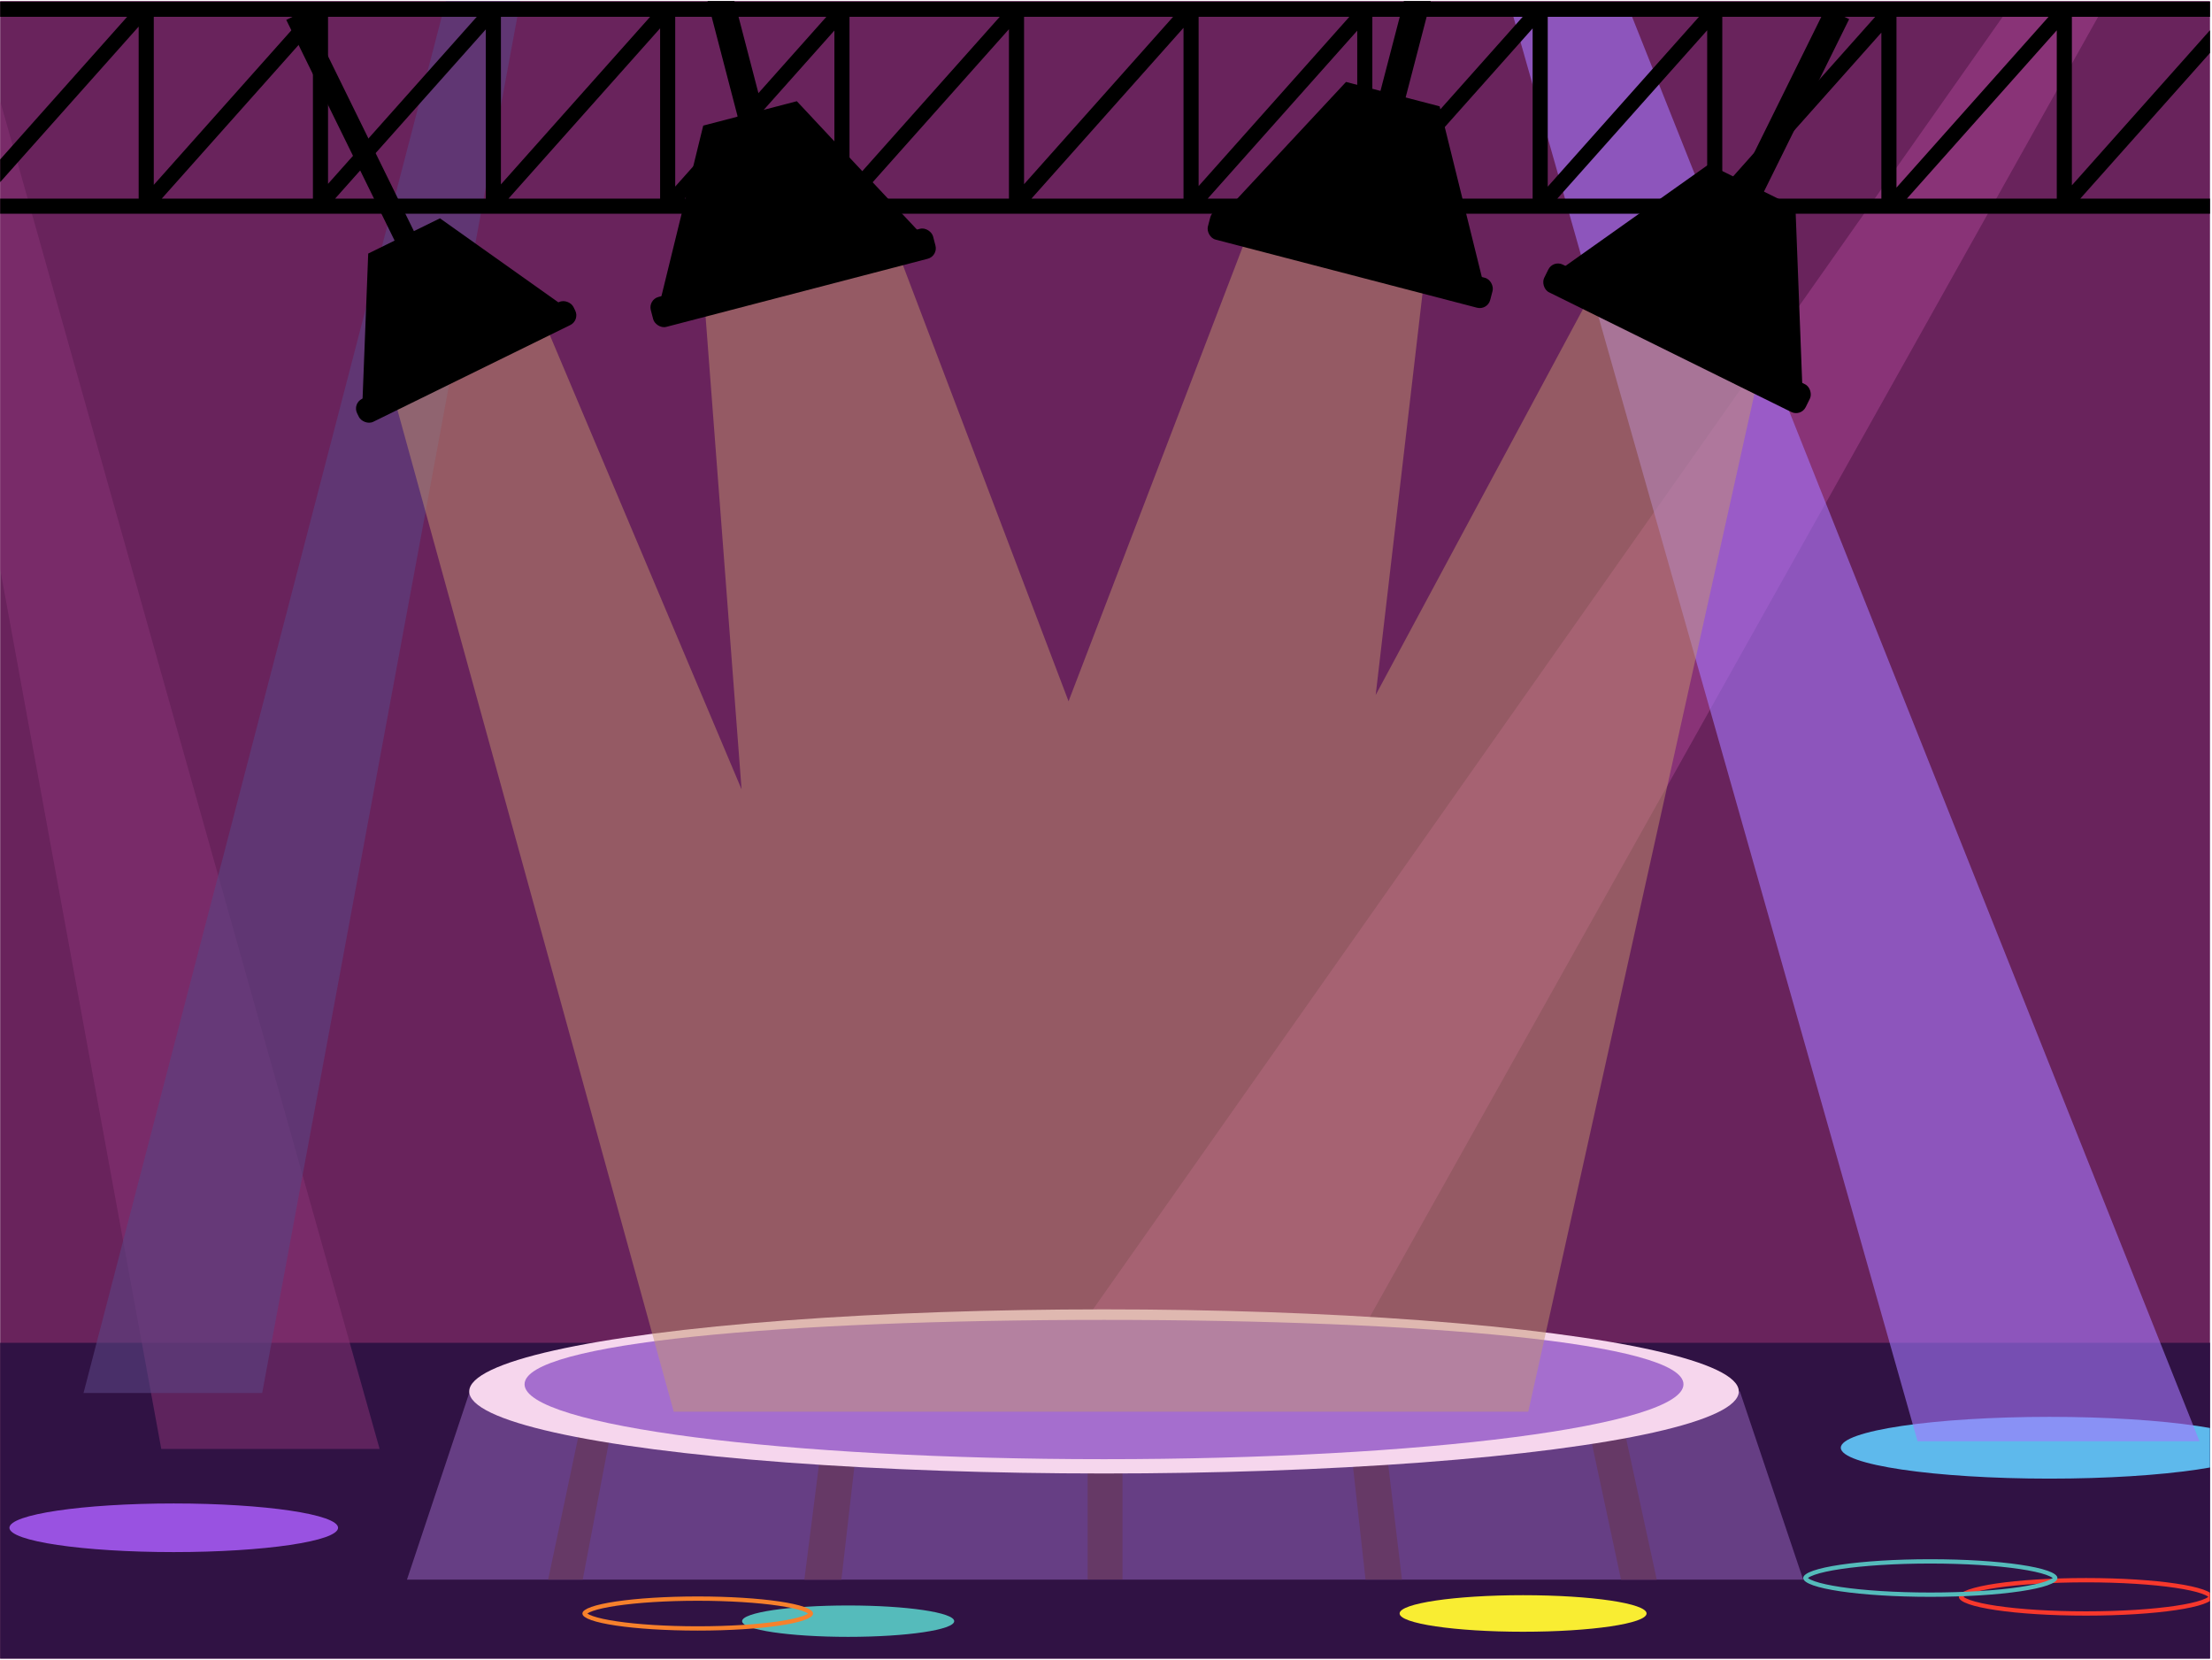 <svg width="1025" height="769" viewBox="0 0 1025 769" fill="none" xmlns="http://www.w3.org/2000/svg">
<g clip-path="url(#clip0_743_727)">
<rect width="1024" height="768" transform="translate(0.075 0.5)" fill="#69235C"/>
<rect x="-37.483" y="622.197" width="1095.28" height="146.303" fill="#301244"/>
<ellipse cx="80.513" cy="707.894" rx="76.14" ry="11.266" fill="#9952E1"/>
<ellipse cx="393.021" cy="751.166" rx="49.145" ry="7.271" fill="#55BBBB"/>
<ellipse cx="949.721" cy="670.811" rx="96.727" ry="14.312" fill="#5EB9EC"/>
<path d="M1024.49 739.892C1024.49 740.004 1024.41 740.331 1023.71 740.838C1023.04 741.323 1021.99 741.832 1020.53 742.34C1017.64 743.352 1013.4 744.28 1008.09 745.065C997.498 746.633 982.824 747.606 966.593 747.606C950.362 747.606 935.688 746.633 925.091 745.065C919.785 744.28 915.544 743.352 912.652 742.34C911.2 741.832 910.147 741.323 909.476 740.838C908.775 740.331 908.693 740.004 908.693 739.892C908.693 739.78 908.775 739.452 909.476 738.946C910.147 738.461 911.2 737.952 912.652 737.444C915.544 736.432 919.785 735.504 925.091 734.719C935.688 733.151 950.362 732.177 966.593 732.177C982.824 732.177 997.498 733.151 1008.09 734.719C1013.4 735.504 1017.64 736.432 1020.53 737.444C1021.99 737.952 1023.04 738.461 1023.71 738.946C1024.41 739.452 1024.49 739.78 1024.49 739.892Z" stroke="#F7382C" stroke-width="2"/>
<path d="M952.377 731.177C952.377 731.29 952.295 731.617 951.595 732.123C950.924 732.608 949.871 733.117 948.418 733.626C945.526 734.637 941.286 735.565 935.98 736.35C925.383 737.918 910.709 738.892 894.478 738.892C878.246 738.892 863.573 737.918 852.976 736.35C847.67 735.565 843.429 734.637 840.537 733.626C839.085 733.117 838.031 732.608 837.361 732.123C836.66 731.617 836.578 731.29 836.578 731.177C836.578 731.065 836.66 730.738 837.361 730.231C838.031 729.746 839.085 729.237 840.537 728.729C843.429 727.717 847.67 726.789 852.976 726.004C863.573 724.436 878.246 723.463 894.478 723.463C910.709 723.463 925.383 724.436 935.98 726.004C941.286 726.789 945.526 727.717 948.418 728.729C949.871 729.237 950.924 729.746 951.595 730.231C952.295 730.738 952.377 731.065 952.377 731.177Z" stroke="#55BBBB" stroke-width="2"/>
<ellipse cx="705.773" cy="747.599" rx="57.217" ry="8.466" fill="#F9ED32"/>
<path d="M375.78 747.626C375.78 747.683 375.736 747.956 375.107 748.41C374.509 748.842 373.563 749.301 372.248 749.761C369.631 750.676 365.789 751.518 360.975 752.23C351.362 753.652 338.048 754.536 323.319 754.536C308.589 754.536 295.275 753.652 285.663 752.23C280.849 751.518 277.006 750.676 274.389 749.761C273.075 749.301 272.128 748.842 271.53 748.41C270.902 747.956 270.858 747.683 270.858 747.626C270.858 747.569 270.902 747.296 271.53 746.842C272.128 746.41 273.075 745.951 274.389 745.491C277.006 744.575 280.849 743.734 285.663 743.022C295.275 741.6 308.589 740.716 323.319 740.716C338.048 740.716 351.362 741.6 360.975 743.022C365.789 743.734 369.631 744.575 372.248 745.491C373.563 745.951 374.509 746.41 375.107 746.842C375.736 747.296 375.78 747.569 375.78 747.626Z" stroke="#F7812C" stroke-width="2"/>
<path d="M479.858 644.501L930.597 4.1H974.291L615.54 644.501H479.858Z" fill="#D159B6" fill-opacity="0.31"/>
<path d="M1019.21 667.815L754.298 2.818H699.865L888.567 667.815H1019.21Z" fill="#A576FB" fill-opacity="0.6"/>
<path d="M175.911 671.367L-11.942 4.1H-47.453L74.725 671.367H175.911Z" fill="#893477" fill-opacity="0.51"/>
<path d="M38.707 645.443L206.584 0.5H241.079L121.496 645.443H38.707Z" fill="#5A4482" fill-opacity="0.6"/>
<path d="M188.572 731.936L217.677 644.715H806.22L835.578 731.936H188.572Z" fill="#663E84"/>
<rect x="503.995" y="659.757" width="16.147" height="72.103" fill="#663966"/>
<path d="M625.162 663.34L641.189 661.211L649.645 731.902L632.76 731.902L625.162 663.34Z" fill="#663966"/>
<path d="M381.986 659.066L398.013 661.194L389.885 731.963L372.722 731.963L381.986 659.066Z" fill="#663966"/>
<path d="M735.627 659.403L751.165 655.707L767.718 731.96L751.165 731.96L735.627 659.403Z" fill="#663966"/>
<path d="M271.962 646.82L285.581 650.202L270.026 731.929L254.004 731.929L271.962 646.82Z" fill="#663966"/>
<ellipse cx="511.58" cy="644.715" rx="294.151" ry="38.024" fill="#F6D6ED"/>
<path d="M780.09 641.4C780.09 660.57 659.874 676.11 511.58 676.11C363.286 676.11 243.07 660.57 243.07 641.4C243.07 622.23 363.286 611.568 511.58 611.568C659.874 611.568 780.09 622.23 780.09 641.4Z" fill="#A56ECE"/>
<path d="M312.201 654.11L182.867 185.229L248.83 141.156L343.631 365.753L325.393 126.264L407.824 95.02L495.147 324.931L587.102 85.01L661.781 113.564L637.474 321.998L745.789 120.381L815.791 169.808L708.17 654.11H312.201Z" fill="#C6986E" fill-opacity="0.47"/>
<path fill-rule="evenodd" clip-rule="evenodd" d="M-21.512 7.779H-43.677V0.779H1083.66V7.779H1040.57V87.192L1116.46 1.96L1121.69 6.615L1045.63 92.03H1083.66V99.03H-43.677V92.03H-16.873V13.095L-92.313 97.818L-97.541 93.162L-21.512 7.779ZM1033.57 92.03V13.86L963.963 92.03H1033.57ZM953.07 14.047V92.03H883.631L953.07 14.047ZM1029.61 7.779L960.07 85.876V7.779H1029.61ZM878.793 7.779H949.278L878.793 86.936V7.779ZM871.793 15.107V92.03H803.298L871.793 15.107ZM791.078 14.034V92.03H721.628L791.078 14.034ZM868.946 7.779L798.078 87.366V7.779H868.946ZM717.192 7.779H787.275L717.192 86.486V7.779ZM710.192 13.153V92.03H639.957L710.192 13.153ZM628.916 14.212V92.03H559.624L628.916 14.212ZM705.604 7.779L635.916 86.041V7.779H705.604ZM555.419 7.779H625.272L555.419 86.226V7.779ZM548.419 12.894V92.03H477.954L548.419 12.894ZM467.531 13.518V92.03H397.621L467.531 13.518ZM543.601 7.779L474.531 85.347V7.779H543.601ZM393.644 7.779H463.269L393.644 85.97V7.779ZM386.644 14.14V92.03H317.288L386.644 14.14ZM305.879 13.123V92.03H235.617L305.879 13.123ZM382.936 7.779L312.879 86.455V7.779H382.936ZM232.114 7.779H301.265L232.114 85.439V7.779ZM225.114 13.61V92.03H155.285L225.114 13.61ZM145.005 13.36V92.03H74.954L145.005 13.36ZM220.933 7.779L152.005 85.188V7.779H220.933ZM71.257 7.779H140.601L71.257 85.655V7.779ZM58.93 7.779H-9.873V85.047L58.93 7.779ZM-6.718 92.03H64.257V12.322L-6.718 92.03Z" fill="black"/>
<path d="M325.863 58.198L369.239 46.897L432.758 114.79L303.755 148.402L325.863 58.198Z" fill="black"/>
<rect x="325.134" y="-10.017" width="12.05" height="85.704" transform="rotate(-14.604 325.134 -10.017)" fill="black"/>
<rect x="300.312" y="138.842" width="135.178" height="14.338" rx="5" transform="rotate(-14.604 300.312 138.842)" fill="black"/>
<path d="M170.622 117.482L203.867 101.159L266.516 145.617L167.641 194.161L170.622 117.482Z" fill="black"/>
<rect x="132.653" y="9.22" width="9.957" height="130.033" transform="rotate(-26.149 132.653 9.22)" fill="black"/>
<rect x="163.274" y="186.991" width="111.692" height="11.847" rx="5" transform="rotate(-26.149 163.274 186.991)" fill="black"/>
<path d="M623.722 37.967L667.098 49.266L689.417 139.521L560.412 105.918L623.722 37.967Z" fill="black"/>
<rect x="656.369" y="-21.933" width="12.05" height="85.704" transform="rotate(14.6 656.369 -21.933)" fill="black"/>
<rect x="562.072" y="95.894" width="135.178" height="14.338" rx="5" transform="rotate(14.6 562.072 95.894)" fill="black"/>
<path d="M791.79 76.149L831.978 96.001L835.548 188.907L716.027 129.864L791.79 76.149Z" fill="black"/>
<rect x="846.06" y="3.534" width="12.05" height="108.649" transform="rotate(26.289 846.06 3.534)" fill="black"/>
<rect x="719.683" y="120.384" width="135.178" height="14.338" rx="5" transform="rotate(26.289 719.683 120.384)" fill="black"/>
</g>
<defs>
<clipPath id="clip0_743_727">
<rect width="1024" height="768" fill="white" transform="translate(0.075 0.5)"/>
</clipPath>
</defs>
</svg>
